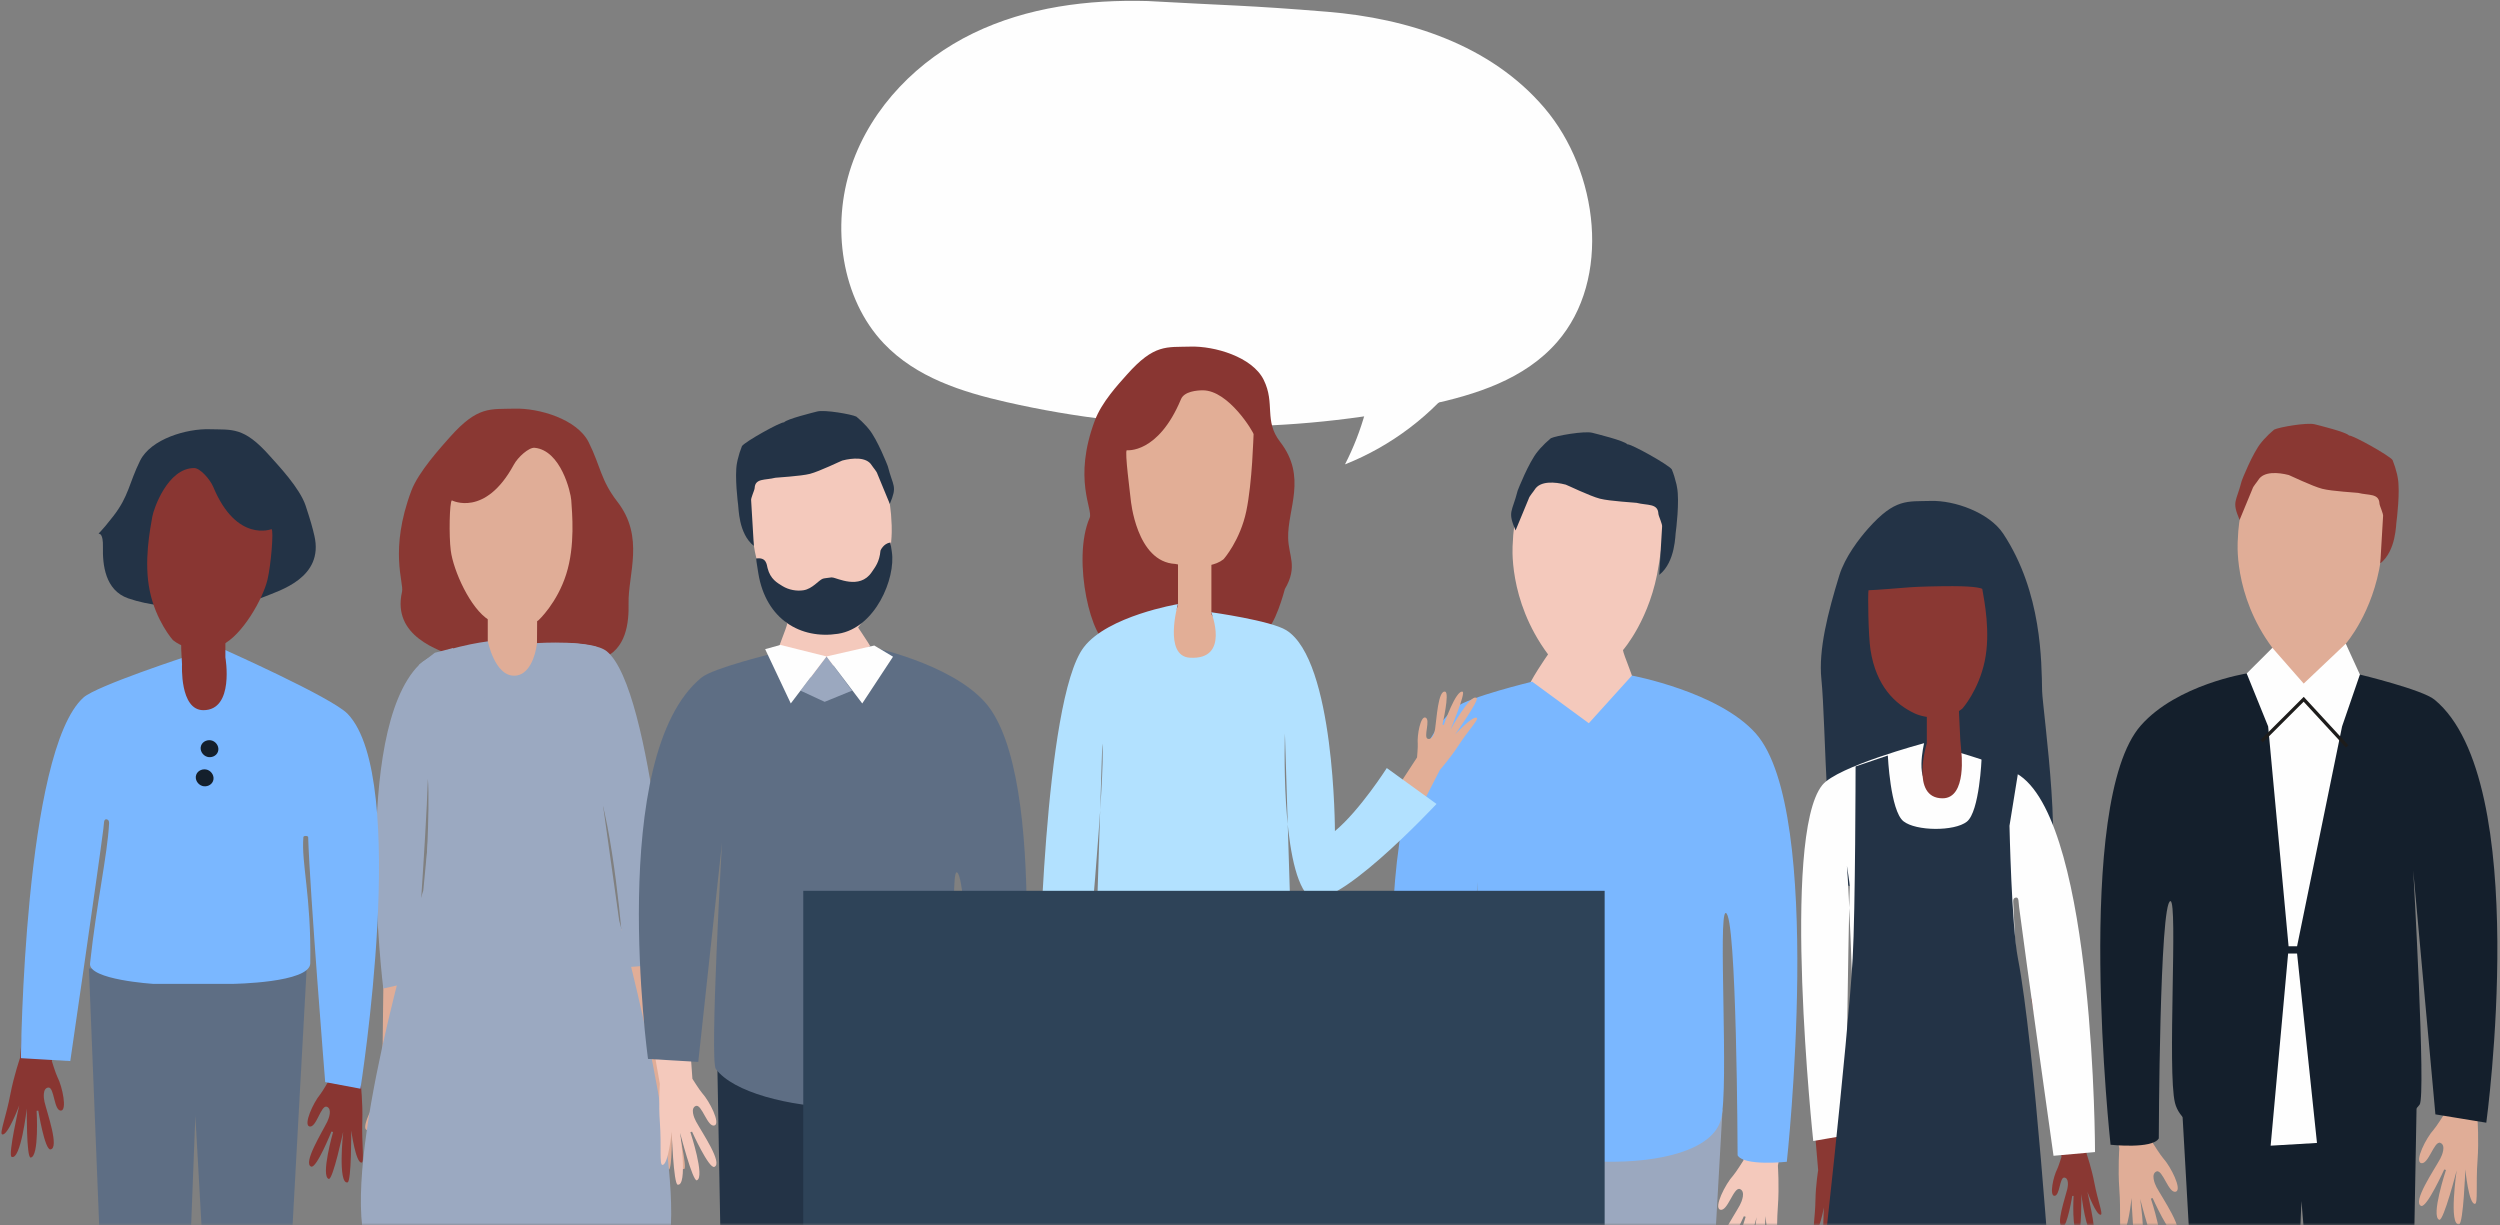 <?xml version="1.0" encoding="UTF-8" standalone="no"?>
<svg width="551px" height="270px" viewBox="0 0 551 270" version="1.1" xmlns="http://www.w3.org/2000/svg" xmlns:xlink="http://www.w3.org/1999/xlink">
    <rect x="0" y="0" width="551" height="270" fill="#808080" stroke="none"/>
    <!-- Generator: Sketch 41.2 (35397) - http://www.bohemiancoding.com/sketch -->
    <title>Group 6</title>
    <desc>Created with Sketch.</desc>
    <defs>
        <rect id="path-1" x="0" y="0" width="603" height="308"></rect>
        <polygon id="path-3" points="1.17963494e-19 0.268 1.17963494e-19 54.46 10.552 54.46 10.552 0.268 0 0.268"></polygon>
    </defs>
    <g id="Page-1" stroke="none" stroke-width="1" fill="none" fill-rule="evenodd">
        <g id="Paso-1-Copy-23" transform="translate(-640, -192)">
            <g id="Group-6" transform="translate(620, 154)">
                <mask id="mask-2" fill="white">
                    <use xlink:href="#path-1"></use>
                </mask>
                <g id="Mask"></g>
                <g mask="url(#mask-2)">
                    <g transform="translate(20, 38)">
                        <polygon id="Fill-5" stroke="none" fill="#141F2C" fill-rule="evenodd" points="480.604 238.402 488.146 371.661 502.77 371.677 507.237 264.725 516.255 371.661 530.302 371.677 532.713 238.402"></polygon>
                        <path d="M442.507,263.421 C445.938,275.888 441.358,367.671 441.358,367.671 L433.536,367.578 C433.536,367.578 424.632,273.906 429.83,264.354 C431.352,261.561 441.663,260.351 442.507,263.421" id="Fill-7" stroke="none" fill="#5E6E84" fill-rule="evenodd"></path>
                        <path d="M425.69,264.078 C428.193,271.884 423.072,367.463 423.072,367.463 L416.848,367.393 C416.848,367.393 406.368,272.007 413.081,264.589 C415.205,262.241 424.724,261.061 425.69,264.078" id="Fill-9" stroke="none" fill="#5E6E84" fill-rule="evenodd"></path>
                        <path d="M97.703,262.303 C94.134,274.734 97.703,366.56 97.703,366.56 L105.526,366.56 C105.526,366.56 115.456,272.988 110.372,263.375 C108.882,260.566 98.587,259.24 97.703,262.303" id="Fill-15" stroke="none" fill="#5E6E84" fill-rule="evenodd"></path>
                        <path d="M114.513,263.148 C111.926,270.931 115.982,366.555 115.982,366.555 L122.212,366.555 C122.212,366.555 133.74,271.299 127.113,263.799 C125.02,261.433 115.508,260.139 114.513,263.148" id="Fill-17" stroke="none" fill="#5E6E84" fill-rule="evenodd"></path>
                        <path d="M146.198,203.922 L149.295,239.897 C149.295,239.897 150.414,243.149 151.029,246.411 C151.767,250.337 152.992,253.414 152.522,253.612 C151.525,254.018 149.446,248.439 149.446,248.439 C149.446,248.439 151.478,257.333 150.816,257.63 C149.166,258.375 148.093,248.982 148.093,248.982 C148.093,248.982 148.168,257.814 147.399,257.762 C145.848,257.655 146.335,249.388 146.335,249.388 L146.031,249.379 C146.031,249.379 144.873,256.438 143.853,256.308 C142.227,256.086 144.424,249.885 144.92,247.803 C145.073,247.152 145.299,245.362 144.25,245.231 C143.139,245.094 143.268,249.426 141.974,249.356 C140.848,249.288 141.708,245.094 142.606,243.348 C142.897,242.79 143.604,240.517 143.604,240.517 L136.747,204.733 L146.198,203.922 Z" id="Fill-19" stroke="none" fill="#E0AD97" fill-rule="evenodd"></path>
                        <path d="M94.073,205.409 L89.902,241.277 C89.902,241.277 90.344,244.69 90.299,248.005 C90.238,251.999 90.818,255.268 90.315,255.359 C89.263,255.559 88.344,249.674 88.344,249.674 C88.344,249.674 88.556,258.797 87.841,258.951 C86.084,259.348 86.906,249.926 86.906,249.926 C86.906,249.926 85.209,258.599 84.471,258.391 C82.972,257.97 85.103,249.971 85.103,249.971 L84.807,249.903 C84.807,249.903 82.256,256.585 81.29,256.24 C79.739,255.697 83.132,250.071 84.036,248.127 C84.318,247.53 84.897,245.816 83.9,245.478 C82.834,245.119 82.089,249.39 80.841,249.054 C79.753,248.763 81.435,244.828 82.659,243.305 C83.055,242.814 84.204,240.732 84.204,240.732 L84.654,204.292 L94.073,205.409 Z" id="Fill-21" stroke="none" fill="#E0AD97" fill-rule="evenodd"></path>
                        <path d="M100.46,144.809 C96.907,143.331 86.323,140.338 88.612,130.403 C89.061,128.452 85.72,121.325 90.666,108.146 C92.219,104.005 97.212,98.533 99.189,96.305 C105.322,89.416 108.04,90.227 113.374,90.066 C118.706,89.905 127.191,92.339 129.755,97.491 C132.389,102.788 132.382,105.819 136.071,110.58 C142.143,118.409 138.393,126.561 138.537,133.052 C138.628,137.155 138.059,143.263 132.572,145.17 C122.938,148.521 107.338,147.672 100.46,144.809" id="Fill-23" stroke="none" fill="#8A3833" fill-rule="evenodd"></path>
                        <path d="M107.809,136.681 C109.963,137.982 114.809,139.176 118.606,136.765 C118.759,136.665 122.786,132.892 124.793,126.562 C126.809,120.224 126.086,113.013 125.905,110.236 C125.797,108.558 123.644,99.26 117.831,98.693 C116.568,98.57 114.148,100.745 113.249,102.414 C106.902,114.116 99.591,110.282 99.591,110.282 C99.067,110.611 98.928,118.104 99.349,121.341 C99.896,125.689 103.645,134.17 107.809,136.681" id="Fill-25" stroke="none" fill="#E0AD97" fill-rule="evenodd"></path>
                        <path d="M107.502,135.707 L107.502,146.323 C107.502,146.323 105.728,158.792 112.949,158.792 C118.436,158.792 118.048,147.977 118.048,147.977 L118.33,145.26 L118.391,135.707 L107.502,135.707 Z" id="Fill-27" stroke="none" fill="#E0AD97" fill-rule="evenodd"></path>
                        <path d="M92.383,146.521 C96.157,142.756 107.525,141.355 107.525,141.355 C107.525,141.355 109.031,148.925 113.301,148.925 C117.646,148.925 118.362,141.737 118.362,141.737 C118.362,141.737 130.535,140.94 133.74,143.551 C143.959,151.886 148.067,212.453 148.067,212.453 L137.643,213.189 C137.643,213.189 136.137,190.188 132.612,176.435 C132.294,175.193 132.56,174.228 131.958,174.228 C131.592,174.228 131.228,174.482 131.266,175.2 C131.662,182.679 134.074,197.061 134.074,197.061 L129.106,200.476 L105.175,201.195 L93.668,196.847 C93.668,196.847 94.839,177.865 94.302,171.626 C94.277,171.267 94.315,171.29 94.302,171.642 C93.905,184.723 91.546,216.258 91.546,216.258 L84.476,217.873 C84.476,217.873 77.476,161.416 92.383,146.521" id="Fill-29" stroke="none" fill="#9BA9C1" fill-rule="evenodd"></path>
                        <path d="M131.431,142.561 L129.02,142.071 L125.847,141.712 L114.845,166.611 L99.823,142.836 L95.828,143.869 L92.381,146.519 L95.554,172.757 L93.295,196.246 C93.295,196.246 77.169,248.028 79.833,270.309 C81.865,287.27 146.241,288.901 147.746,271.885 C149.649,250.408 136.476,202.944 136.476,202.944 L132.939,177.778 L131.431,142.561 Z" id="Fill-31" stroke="none" fill="#9BA9C1" fill-rule="evenodd"></path>
                        <path d="M336.722,152.039 C337.043,158.315 344.027,161.194 347.71,160.872 C355.107,160.22 360.754,157 360.41,151.633 C360.297,149.819 357.793,144.308 357.703,143.284 C357.703,143.284 363.85,136.332 365.592,124.454 C366.917,115.39 368.432,110.225 364.421,105.847 C353.897,94.358 342.902,100.879 340.711,101.354 C338.519,101.828 333.732,109.176 333.406,119.892 C333.406,119.892 332.226,132.161 341.189,144.224 C341.189,144.224 336.654,150.715 336.722,152.039" id="Fill-41" stroke="none" fill="#F4C9BC" fill-rule="evenodd"></path>
                        <polygon id="Fill-43" stroke="none" fill="#9BA8BF" fill-rule="evenodd" points="379.641 244.574 372.951 362.793 355.277 362.793 351.502 272.388 341.465 362.793 322.921 362.793 324.587 244.574"></polygon>
                        <path d="M393.82,245.756 L391.849,256.932 C391.849,256.932 392.169,261.523 391.84,265.964 C391.445,271.298 391.964,275.714 391.285,275.8 C389.863,275.975 389.102,268.03 389.102,268.03 C389.102,268.03 388.66,280.246 387.7,280.4 C385.303,280.789 387.154,268.26 387.154,268.26 C387.154,268.26 384.208,279.719 383.235,279.381 C381.256,278.7 384.741,268.176 384.741,268.176 L384.346,268.06 C384.346,268.06 380.42,276.795 379.148,276.259 C377.116,275.41 382.093,268.153 383.456,265.626 C383.881,264.845 384.793,262.604 383.484,262.068 C382.086,261.501 380.762,267.158 379.111,266.607 C377.68,266.139 380.236,261.01 382.01,259.06 C382.572,258.44 384.262,255.745 384.262,255.745 L385.061,244.571 L393.82,245.756 Z" id="Fill-45" stroke="none" fill="#F4C9BC" fill-rule="evenodd"></path>
                        <path d="M309.248,239.32 L311.219,250.494 C311.219,250.494 310.898,255.095 311.225,259.527 C311.621,264.861 311.104,269.278 311.781,269.362 C313.212,269.539 313.973,261.594 313.973,261.594 C313.973,261.594 314.406,273.809 315.374,273.962 C317.762,274.352 315.914,261.823 315.914,261.823 C315.914,261.823 318.859,273.281 319.832,272.944 C321.81,272.263 318.325,261.739 318.325,261.739 L318.72,261.624 C318.72,261.624 322.647,270.358 323.918,269.82 C325.958,268.971 320.972,261.716 319.611,259.19 C319.185,258.409 318.272,256.167 319.581,255.63 C320.981,255.064 322.304,260.72 323.956,260.17 C325.387,259.703 322.83,254.574 321.065,252.623 C320.502,252.003 318.803,249.308 318.803,249.308 L318.004,238.133 L309.248,239.32 Z" id="Fill-47" stroke="none" fill="#F4C9BC" fill-rule="evenodd"></path>
                        <path d="M359.674,148.891 C359.674,148.891 378.85,152.472 386.984,161.665 C402.232,178.894 393.816,256.057 393.816,256.057 C393.816,256.057 384.396,257.074 382.967,254.633 C382.967,254.633 382.806,201.223 380.341,201.223 C378.628,201.223 381.08,239.729 379.313,246.65 C375.821,260.343 332.341,257.862 324.26,247.026 C322.791,245.058 325.691,194.357 325.691,194.357 L320.706,249.222 L309.248,251.089 C309.248,251.089 298.731,174.112 320.904,155.88 C323.637,153.63 337.691,150.238 337.691,150.238 L350.178,159.399 L359.674,148.891 Z" id="Fill-49" stroke="none" fill="#7AB7FF" fill-rule="evenodd"></path>
                        <path d="M334.493,108.139 C334.525,108.026 336.945,101.855 338.908,99.498 C339.037,99.345 339.417,98.909 339.441,98.862 C340.179,98.043 340.969,97.277 341.807,96.589 C342.933,96.031 349.202,94.943 350.916,95.379 C351.721,95.595 358.037,97.125 358.67,97.929 C359.438,97.776 367.74,102.413 368.462,103.446 C368.873,104.457 369.2,105.508 369.451,106.586 C369.451,106.639 369.489,106.784 369.503,106.8 C369.543,106.999 369.58,107.206 369.618,107.406 C370.214,110.412 369.39,116.995 369.359,117.11 C369.207,117.737 369.338,123.815 365.7,126.701 L366.323,116.138 C366.46,115.594 365.539,113.757 365.508,113.23 C365.404,110.887 363.074,111.438 360.693,110.826 C360.465,110.766 354.826,110.474 352.619,109.908 C350.413,109.341 345.33,106.868 345.093,106.816 C342.721,106.196 339.457,105.928 338.238,107.924 C337.963,108.385 337.066,109.363 336.929,109.908 L334.029,116.911 C332.218,112.626 333.254,113.007 334.493,108.139" id="Fill-51" stroke="none" fill="#233346" fill-rule="evenodd"></path>
                        <path d="M79.057,231.685 L79.515,238.888 C79.515,238.888 79.985,243.099 79.849,247.177 C79.696,252.1 80.335,256.125 79.712,256.232 C78.418,256.455 77.415,249.182 77.415,249.182 C77.415,249.182 77.475,260.419 76.601,260.603 C74.416,261.048 75.633,249.475 75.633,249.475 C75.633,249.475 73.364,260.106 72.461,259.838 C70.619,259.279 73.411,249.489 73.411,249.489 L73.046,249.398 C73.046,249.398 69.775,257.565 68.586,257.12 C66.685,256.423 70.983,249.566 72.141,247.2 C72.498,246.466 73.251,244.369 72.027,243.926 C70.725,243.465 69.721,248.701 68.184,248.265 C66.852,247.89 69.007,243.083 70.558,241.222 C71.053,240.625 72.506,238.093 72.506,238.093 L73.883,230.607 L79.057,231.685 Z" id="Fill-53" stroke="none" fill="#893632" fill-rule="evenodd"></path>
                        <path d="M8.239,188.839 L4.427,233.133 C4.427,233.133 3.05,237.138 2.289,241.148 C1.377,245.984 -0.124,249.774 0.461,250.012 C1.68,250.516 4.237,243.643 4.237,243.643 C4.237,243.643 1.734,254.596 2.547,254.964 C4.585,255.874 5.903,244.317 5.903,244.317 C5.903,244.317 5.811,255.193 6.754,255.125 C8.673,254.987 8.07,244.815 8.07,244.815 L8.444,244.806 C8.444,244.806 9.868,253.502 11.122,253.334 C13.133,253.066 10.431,245.426 9.813,242.862 C9.623,242.065 9.343,239.854 10.636,239.694 C12.004,239.524 11.844,244.86 13.442,244.776 C14.821,244.699 13.763,239.533 12.659,237.381 C12.302,236.693 11.435,233.898 11.435,233.898 L19.875,189.842 L8.239,188.839 Z" id="Fill-59" stroke="none" fill="#893632" fill-rule="evenodd"></path>
                        <path d="M58.23,131.54 C61.548,130.162 71.433,127.369 69.293,118.092 C68.867,116.271 68.526,114.992 67.37,111.478 C66.083,107.552 61.258,102.509 59.411,100.427 C53.688,93.99 51.154,94.755 46.177,94.601 C41.193,94.448 33.272,96.721 30.882,101.528 C28.425,106.48 28.425,109.305 24.986,113.744 C19.316,121.062 22.823,114.502 22.688,120.564 C22.595,124.39 23.128,130.094 28.257,131.876 C37.243,135.007 51.808,134.211 58.23,131.54" id="Fill-61" stroke="none" fill="#233346" fill-rule="evenodd"></path>
                        <path d="M48.949,142.144 C46.665,143.223 41.697,143.92 38.151,141.111 C38.015,141.004 34.377,136.818 33.016,130.281 C31.647,123.744 33.099,116.61 33.571,113.862 C33.853,112.194 36.948,103.123 42.816,103.161 C44.087,103.17 46.279,105.588 47.017,107.348 C52.161,119.695 59.854,116.617 59.854,116.617 C60.348,117 59.716,124.502 58.971,127.694 C57.974,131.988 53.362,140.062 48.949,142.144" id="Fill-63" stroke="none" fill="#893632" fill-rule="evenodd"></path>
                        <polygon id="Fill-65" stroke="none" fill="#5E6E84" fill-rule="evenodd" points="67.589 213.471 60.018 351.369 48.962 351.369 43.057 245.917 39.008 351.369 25.107 351.369 19.597 213.471"></polygon>
                        <path d="M76.624,157.337 C73.123,153.679 48.571,142.787 48.571,142.787 C48.571,142.787 49.666,151.697 45.686,151.697 C41.623,151.697 41.623,144.517 41.623,144.517 C41.623,144.517 21.259,151.152 18.399,153.732 C5.257,165.558 4.611,233.221 4.611,233.221 L15.491,233.857 C15.491,233.857 21.603,191.949 22.789,182.619 C22.94,181.441 22.836,180.567 23.398,180.567 C23.732,180.567 24.074,180.797 24.044,181.471 C23.68,188.459 21.283,198.999 19.845,212.348 C19.448,215.953 33.831,216.848 33.831,216.848 L51.18,216.848 C51.18,216.848 68.317,216.65 68.385,212.316 C68.62,197.337 66.374,190.312 66.869,184.486 C66.9,184.15 67.911,184.173 67.92,184.502 C68.301,196.718 71.672,238.494 71.672,238.494 L79.439,239.949 C79.439,239.949 90.305,171.612 76.624,157.337" id="Fill-71" stroke="none" fill="#7AB7FF" fill-rule="evenodd"></path>
                        <path d="M49.676,133.148 L49.676,144.89 C49.676,144.89 51.723,156.524 44.822,156.524 C39.57,156.524 40.12,146.427 40.12,146.427 L39.936,142.984 L39.976,133.148 L49.676,133.148 Z" id="Fill-73" stroke="none" fill="#893632" fill-rule="evenodd"></path>
                        <path d="M46.848,163.267 C45.889,162.893 44.663,163.337 44.313,164.348 C43.948,165.388 44.679,166.514 45.675,166.805 C46.559,167.064 47.663,166.659 48.02,165.724 C48.401,164.736 47.783,163.635 46.848,163.267" id="Fill-75" stroke="none" fill="#141F2C" fill-rule="evenodd"></path>
                        <path d="M45.781,169.693 C44.814,169.318 43.59,169.763 43.24,170.774 C42.881,171.814 43.612,172.94 44.608,173.23 C45.492,173.489 46.587,173.085 46.953,172.15 C47.334,171.162 46.716,170.061 45.781,169.693" id="Fill-77" stroke="none" fill="#141F2C" fill-rule="evenodd"></path>
                        <path d="M496.462,150.443 C496.783,156.589 503.614,159.407 507.229,159.092 C514.459,158.449 519.998,155.304 519.656,150.045 C519.542,148.277 517.098,142.873 517.008,141.869 C517.008,141.869 523.028,135.066 524.73,123.432 C526.032,114.552 527.515,109.493 523.581,105.207 C513.279,93.963 502.512,100.347 500.365,100.813 C498.221,101.272 493.533,108.476 493.214,118.969 C493.214,118.969 492.056,130.979 500.839,142.789 C500.839,142.789 496.394,149.149 496.462,150.443" id="Fill-79" stroke="none" fill="#E0AD97" fill-rule="evenodd"></path>
                        <path d="M465.163,242.215 L467.095,253.159 C467.095,253.159 466.777,257.661 467.095,262.001 C467.484,267.229 466.982,271.546 467.652,271.63 C469.043,271.805 469.782,264.03 469.782,264.03 C469.782,264.03 470.215,275.994 471.159,276.146 C473.503,276.521 471.691,264.251 471.691,264.251 C471.691,264.251 474.576,275.472 475.526,275.143 C477.467,274.47 474.05,264.167 474.05,264.167 L474.438,264.053 C474.438,264.053 478.289,272.602 479.537,272.082 C481.522,271.248 476.646,264.144 475.305,261.671 C474.896,260.906 474.005,258.71 475.291,258.19 C476.654,257.63 477.955,263.172 479.567,262.636 C480.968,262.17 478.465,257.148 476.736,255.241 C476.181,254.63 474.522,251.997 474.522,251.997 L473.738,241.059 L465.163,242.215 Z" id="Fill-81" stroke="none" fill="#E0AD97" fill-rule="evenodd"></path>
                        <path d="M547.982,235.912 L546.05,246.856 C546.05,246.856 546.368,251.358 546.05,255.697 C545.66,260.926 546.163,265.243 545.492,265.327 C544.102,265.502 543.363,257.727 543.363,257.727 C543.363,257.727 542.928,269.69 541.985,269.836 C539.648,270.217 541.452,257.947 541.452,257.947 C541.452,257.947 538.569,269.169 537.617,268.839 C535.678,268.167 539.095,257.863 539.095,257.863 L538.705,257.75 C538.705,257.75 534.854,266.298 533.615,265.778 C531.621,264.945 536.498,257.841 537.838,255.368 C538.249,254.603 539.147,252.407 537.854,251.887 C536.491,251.327 535.188,256.869 533.576,256.333 C532.177,255.867 534.68,250.845 536.409,248.938 C536.962,248.327 538.63,245.693 538.63,245.693 L539.405,234.756 L547.982,235.912 Z" id="Fill-83" stroke="none" fill="#E0AD97" fill-rule="evenodd"></path>
                        <path d="M495.17,148.429 C495.17,148.429 479.823,150.872 471.862,159.873 C456.924,176.741 465.167,252.305 465.167,252.305 C465.167,252.305 474.395,253.299 475.797,250.904 C475.797,250.904 475.957,198.611 478.37,198.611 C480.036,198.611 477.645,236.314 479.372,243.097 C482.79,256.505 525.372,254.073 533.286,243.456 C534.715,241.534 531.878,191.89 531.878,191.89 L536.762,245.607 L547.979,247.443 C547.979,247.443 558.281,172.059 536.564,154.201 C533.893,151.996 520.129,148.674 520.129,148.674 L506.818,162.139 L495.17,148.429 Z" id="Fill-85" stroke="none" fill="#141F2C" fill-rule="evenodd"></path>
                        <polygon id="Fill-87" stroke="none" fill="#FEFEFE" fill-rule="evenodd" points="507.735 150.66 517.01 141.873 520.123 148.678 516.196 160.097 506.275 208.557 504.403 208.557 499.898 160.097 495.172 148.433 500.833 142.791"></polygon>
                        <path d="M494.067,105.997 C494.09,105.884 496.462,99.844 498.381,97.54 C498.503,97.387 498.884,96.958 498.905,96.913 C499.627,96.109 500.405,95.367 501.225,94.685 C502.322,94.141 508.464,93.078 510.137,93.507 C510.929,93.712 517.114,95.212 517.732,95.993 C518.484,95.848 526.619,100.394 527.326,101.397 C527.723,102.392 528.05,103.425 528.301,104.474 C528.301,104.528 528.332,104.674 528.346,104.688 C528.393,104.88 528.421,105.08 528.461,105.278 C529.039,108.225 528.233,114.671 528.208,114.784 C528.057,115.397 528.179,121.344 524.617,124.176 L525.226,113.835 C525.364,113.3 524.458,111.501 524.434,110.981 C524.328,108.684 522.053,109.228 519.723,108.631 C519.49,108.57 513.973,108.286 511.81,107.728 C509.649,107.176 504.681,104.758 504.446,104.696 C502.117,104.099 498.92,103.831 497.726,105.791 C497.46,106.236 496.584,107.2 496.447,107.728 L493.609,114.594 C491.837,110.391 492.857,110.759 494.067,105.997" id="Fill-89" stroke="none" fill="#8A3833" fill-rule="evenodd"></path>
                        <polygon id="Fill-91" stroke="none" fill="#FEFEFE" fill-rule="evenodd" points="504.303 210.156 500.452 252.507 510.662 251.903 506.274 210.156"></polygon>
                        <polyline id="Stroke-93" stroke="#1D1C1B" stroke-width="0.743" fill="none" points="517.313 164.515 507.733 154.12 498.474 163.359"></polyline>
                        <path d="M456.886,219.295 L459.906,254.343 C459.906,254.343 460.994,257.513 461.595,260.689 C462.317,264.515 463.506,267.517 463.048,267.708 C462.073,268.098 460.057,262.664 460.057,262.664 C460.057,262.664 462.037,271.329 461.389,271.62 C459.775,272.346 458.734,263.2 458.734,263.2 C458.734,263.2 458.804,271.803 458.057,271.749 C456.543,271.642 457.021,263.589 457.021,263.589 L456.725,263.582 C456.725,263.582 455.599,270.464 454.602,270.332 C453.01,270.119 455.159,264.072 455.637,262.045 C455.789,261.416 456.017,259.663 454.99,259.54 C453.902,259.404 454.031,263.628 452.769,263.559 C451.68,263.498 452.516,259.411 453.392,257.704 C453.674,257.161 454.36,254.949 454.36,254.949 L447.678,220.092 L456.886,219.295 Z" id="Fill-95" stroke="none" fill="#8A3833" fill-rule="evenodd"></path>
                        <path d="M397.731,222.852 L400.722,257.909 C400.722,257.909 400.181,261.215 400.128,264.444 C400.068,268.342 399.413,271.503 399.9,271.61 C400.919,271.832 401.984,266.129 401.984,266.129 C401.984,266.129 401.512,275.008 402.197,275.184 C403.903,275.62 403.377,266.428 403.377,266.428 C403.377,266.428 404.77,274.916 405.501,274.741 C406.97,274.373 405.135,266.519 405.135,266.519 L405.424,266.458 C405.424,266.458 407.706,273.04 408.666,272.743 C410.187,272.259 407.052,266.671 406.232,264.759 C405.971,264.162 405.455,262.478 406.444,262.178 C407.487,261.858 408.079,266.045 409.311,265.754 C410.379,265.509 408.864,261.621 407.706,260.098 C407.342,259.608 406.291,257.548 406.291,257.548 L406.939,222.05 L397.731,222.852 Z" id="Fill-97" stroke="none" fill="#8A3833" fill-rule="evenodd"></path>
                        <path d="M405.849,194.703 C402.388,193.263 402.449,159.593 401.436,149.705 C400.766,143.145 402.874,135.023 405.37,126.863 C406.632,122.746 409.813,118.659 411.747,116.484 C417.72,109.772 420.361,110.567 425.557,110.406 C430.755,110.247 438.441,112.963 441.522,117.64 C450.091,130.63 449.937,145.961 450.082,152.282 C450.174,156.278 455.463,192.843 450.106,194.703 C440.723,197.97 412.555,197.489 405.849,194.703" id="Fill-99" stroke="none" fill="#233346" fill-rule="evenodd"></path>
                        <path d="M401.629,173.034 C404.946,168.908 424.077,163.795 424.077,163.795 C424.077,163.795 421.861,172.904 426.017,172.904 C430.254,172.904 430.254,165.409 430.254,165.409 C430.254,165.409 441.935,168.656 445.23,170.967 C461.742,182.57 461.742,253.915 461.742,253.915 L452.596,254.735 C452.596,254.735 446.257,209.696 445.016,199.96 C444.865,198.729 444.971,197.817 444.386,197.817 C444.027,197.817 443.669,198.055 443.709,198.759 C444.097,206.054 444.752,219.686 444.752,219.686 L441.601,223.383 L418.284,224.087 L408.333,219.655 C408.333,219.655 407.587,196.976 407.061,190.898 C407.031,190.546 407.708,194.947 407.693,195.292 C407.306,208.036 406.788,250.241 406.788,250.241 L399.641,251.481 C399.641,251.481 392.49,184.393 401.629,173.034" id="Fill-101" stroke="none" fill="#FEFEFE" fill-rule="evenodd"></path>
                        <path d="M441.47,168.551 C440.262,168.122 436.745,167.143 436.745,167.143 C436.745,167.143 436.296,178.875 433.495,181.096 C430.75,183.269 422.256,183.193 419.518,181.004 C416.619,178.684 416.078,166.514 416.078,166.514 L408.97,168.925 C408.97,168.925 408.927,200.659 408.331,211.223 C407.32,229.309 400.966,285.743 400.966,285.743 L452.153,285.743 C452.153,285.743 448.388,229.983 444.75,211.223 C443.35,204.012 442.892,181.999 442.892,181.999 L444.81,170.135 C444.81,170.135 443.205,169.171 441.47,168.551" id="Fill-103" stroke="none" fill="#233346" fill-rule="evenodd"></path>
                        <path d="M421.972,157.226 C424.193,158.275 429.002,158.947 432.45,156.222 C432.588,156.116 436.109,152.058 437.434,145.714 C438.759,139.368 437.349,132.456 436.893,129.786 C436.893,129.786 436.048,129.189 430.356,129.189 C426.902,129.189 422.726,129.296 420.882,129.441 C413.045,130.084 411.821,130.091 411.821,130.091 C411.652,130.872 411.767,140.065 412.255,143.212 C413.494,151.254 417.695,155.205 421.972,157.226" id="Fill-105" stroke="none" fill="#8A3833" fill-rule="evenodd"></path>
                        <path d="M424.672,153.857 L424.672,163.8 C424.672,163.8 420.936,175.947 428.141,175.947 C433.621,175.947 432.251,165.414 432.251,165.414 L432.044,162.966 L431.611,153.857 L424.672,153.857 Z" id="Fill-107" stroke="none" fill="#8A3833" fill-rule="evenodd"></path>
                        <polygon id="Fill-109" stroke="none" fill="#5E6D82" fill-rule="evenodd" points="243.944 205.974 249.885 345.134 258.567 345.143 263.514 231.631 266.392 345.134 277.302 345.143 281.631 205.974"></polygon>
                        <g id="Group-113" stroke="none" stroke-width="1" fill="none" fill-rule="evenodd" transform="translate(228.958, 190.981)">
                            <mask id="mask-4" fill="white">
                                <use xlink:href="#path-3"></use>
                            </mask>
                            <g id="Clip-112"></g>
                            <path d="M2.502,0.552 L1.786,36.649 C1.786,36.649 1.048,40.009 0.804,43.315 C0.515,47.302 -0.345,50.502 0.15,50.64 C1.177,50.933 2.61,45.145 2.61,45.145 C2.61,45.145 1.603,54.216 2.296,54.436 C4.016,54.988 4.016,45.536 4.016,45.536 C4.016,45.536 4.951,54.314 5.705,54.177 C7.235,53.887 5.811,45.733 5.811,45.733 L6.116,45.688 C6.116,45.688 8.064,52.57 9.061,52.318 C10.659,51.911 7.766,46.003 7.037,43.996 C6.809,43.37 6.375,41.608 7.4,41.364 C8.497,41.095 8.854,45.42 10.134,45.199 C11.244,45.007 9.914,40.935 8.824,39.305 C8.476,38.783 7.517,36.61 7.517,36.61 L10.247,0.268 L2.502,0.552 Z" id="Fill-111" fill="#E2AE96" mask="url(#mask-4)"></path>
                        </g>
                        <path d="M311.155,181.745 L317.349,169.697 C317.349,169.697 319.609,167.118 321.419,164.348 C323.595,160.994 325.886,158.614 325.52,158.254 C324.76,157.497 320.719,161.866 320.719,161.866 C320.719,161.866 325.97,154.421 325.468,153.892 C324.227,152.568 319.678,160.842 319.678,160.842 C319.678,160.842 323.094,152.706 322.363,152.459 C320.879,151.962 318.2,159.793 318.2,159.793 L317.92,159.677 C317.92,159.677 319.525,152.713 318.528,152.445 C316.945,152.023 316.627,158.599 316.291,160.71 C316.193,161.369 315.728,163.122 314.701,162.84 C313.62,162.533 315.385,158.576 314.161,158.147 C313.094,157.779 312.304,161.982 312.471,163.941 C312.523,164.577 312.32,166.941 312.32,166.941 L304.959,178.202" id="Fill-114" stroke="none" fill="#E2AE96" fill-rule="evenodd"></path>
                        <path d="M193.355,145.711 C193.049,151.658 186.437,154.375 182.952,154.069 C175.959,153.449 170.611,150.411 170.937,145.321 C171.05,143.613 173.41,138.393 173.503,137.43 C173.503,137.43 167.681,130.848 166.038,119.602 C164.781,111.022 163.352,106.131 167.14,101.991 C177.101,91.122 187.502,97.291 189.579,97.743 C191.656,98.195 196.186,105.143 196.497,115.293 C196.497,115.293 197.615,126.897 189.13,138.318 C189.13,138.318 193.423,144.455 193.355,145.711" id="Fill-124" stroke="none" fill="#F4C9BC" fill-rule="evenodd"></path>
                        <polygon id="Fill-126" stroke="none" fill="#233346" fill-rule="evenodd" points="210.185 233.287 202.653 366.545 188.019 366.561 183.552 259.609 174.542 366.545 160.497 366.561 158.075 233.287"></polygon>
                        <path d="M223.605,234.406 L221.743,244.984 C221.743,244.984 222.039,249.332 221.734,253.526 C221.362,258.587 221.847,262.756 221.208,262.833 C219.854,263.003 219.14,255.486 219.14,255.486 C219.14,255.486 218.721,267.052 217.815,267.197 C215.547,267.556 217.298,255.708 217.298,255.708 C217.298,255.708 214.504,266.546 213.592,266.232 C211.721,265.582 215.014,255.624 215.014,255.624 L214.642,255.517 C214.642,255.517 210.922,263.775 209.719,263.269 C207.793,262.465 212.511,255.601 213.798,253.213 C214.201,252.47 215.061,250.35 213.82,249.844 C212.504,249.309 211.247,254.659 209.681,254.139 C208.335,253.694 210.753,248.842 212.428,246.996 C212.96,246.408 214.567,243.858 214.567,243.858 L215.319,233.289 L223.605,234.406 Z" id="Fill-128" stroke="none" fill="#F4C9BC" fill-rule="evenodd"></path>
                        <path d="M143.568,228.315 L145.431,238.893 C145.431,238.893 145.128,243.239 145.439,247.433 C145.805,252.494 145.317,256.665 145.965,256.742 C147.311,256.91 148.033,249.394 148.033,249.394 C148.033,249.394 148.446,260.96 149.358,261.106 C151.626,261.465 149.875,249.617 149.875,249.617 C149.875,249.617 152.662,260.454 153.581,260.141 C155.453,259.489 152.159,249.531 152.159,249.531 L152.53,249.424 C152.53,249.424 156.252,257.682 157.454,257.178 C159.38,256.374 154.662,249.508 153.376,247.12 C152.972,246.377 152.105,244.257 153.353,243.752 C154.669,243.217 155.926,248.566 157.484,248.048 C158.838,247.603 156.42,242.751 154.746,240.905 C154.213,240.317 152.606,237.767 152.606,237.767 L151.854,227.197 L143.568,228.315 Z" id="Fill-130" stroke="none" fill="#F4C9BC" fill-rule="evenodd"></path>
                        <path d="M191.641,142.503 C191.641,142.503 209.433,146.123 217.139,154.826 C231.567,171.13 224.635,236.663 224.635,236.663 C224.635,236.663 215.512,236.933 214.164,234.613 C214.164,234.613 213.175,192.262 210.846,192.262 C209.232,192.262 211.548,228.696 209.873,235.255 C206.571,248.215 165.419,245.863 157.772,235.607 C156.379,233.748 159.126,185.764 159.126,185.764 L153.898,234.047 L142.82,233.389 C142.82,233.389 133.612,166.598 154.593,149.346 C157.187,147.217 170.488,144.002 170.488,144.002 L178.66,149.346 L191.641,142.503 Z" id="Fill-132" stroke="none" fill="#5E6E84" fill-rule="evenodd"></path>
                        <polygon id="Fill-134" stroke="none" fill="#9BA8BF" fill-rule="evenodd" points="182.182 144.68 176.429 152.218 181.756 154.684 187.798 152.218"></polygon>
                        <polyline id="Fill-136" stroke="none" fill="#FEFEFE" fill-rule="evenodd" points="182.142 144.683 182.142 144.676 171.998 142.142 168.641 143.076 174.289 155.039 180.025 147.476"></polyline>
                        <path d="M252.968,0.23 C239.851,-0.131 226.457,1.531 214.503,7.326 C202.55,13.111 192.126,23.385 187.644,36.572 C183.154,49.76 185.429,65.842 194.781,75.685 C201.918,83.201 212.031,86.393 221.823,88.62 C252.345,95.586 284.204,95.793 314.81,89.233 C325.189,87.006 335.994,83.653 343.199,75.372 C355.253,61.517 352.316,37.796 340.409,23.805 C328.5,9.805 310.198,4.042 292.56,2.596 C274.922,1.148 270.631,1.225 252.968,0.23" id="Fill-156" stroke="none" fill="#FEFEFE" fill-rule="evenodd"></path>
                        <path d="M296.437,82.692 C303.078,91.448 312.135,98.322 322.323,102.348 C318.519,94.939 316.266,86.734 315.765,78.414" id="Fill-158" stroke="none" fill="#FEFEFE" fill-rule="evenodd" transform="translate(309.38, 90.381) scale(-1, 1) translate(-309.38, -90.381) "></path>
                        <polygon id="Fill-138" stroke="none" fill="#FEFEFE" fill-rule="evenodd" points="192.697 142.274 182.181 144.678 182.188 144.685 184.305 147.478 190.042 155.041 196.821 144.74"></polygon>
                        <path d="M195.672,102.756 C195.65,102.649 193.36,96.809 191.503,94.582 C191.381,94.428 191.016,94.023 190.993,93.976 C190.293,93.197 189.546,92.484 188.747,91.826 C187.691,91.299 181.756,90.266 180.134,90.686 C179.375,90.885 173.4,92.339 172.799,93.088 C172.068,92.952 164.208,97.337 163.531,98.317 C163.143,99.273 162.831,100.27 162.588,101.287 C162.588,101.333 162.558,101.478 162.542,101.494 C162.504,101.678 162.466,101.868 162.428,102.059 C161.872,104.908 162.656,111.137 162.68,111.246 C162.816,111.841 162.703,117.59 166.149,120.323 L165.554,110.326 C165.425,109.813 166.301,108.076 166.325,107.572 C166.423,105.358 168.63,105.878 170.883,105.297 C171.102,105.243 176.429,104.968 178.522,104.434 C180.614,103.889 185.415,101.555 185.643,101.501 C187.896,100.919 190.986,100.658 192.135,102.557 C192.393,102.986 193.246,103.912 193.376,104.434 L196.114,111.062 C197.826,107.004 196.846,107.363 195.672,102.756" id="Fill-140" stroke="none" fill="#233346" fill-rule="evenodd"></path>
                        <path d="M194.061,121.346 C193.833,123.88 192.88,124.99 192.121,126.114 C189.442,130.079 184.435,127.324 183.476,127.286 C183.156,127.27 183.445,127.218 182.813,127.316 C182.183,127.409 181.634,127.445 181.337,127.554 C180.44,127.876 179.07,129.788 177.077,130.095 C175.594,130.324 173.836,130.026 172.443,129.161 C171.294,128.442 169.795,127.661 169.17,125.204 C168.973,124.4 168.919,122.747 166.637,123.099 C166.637,123.099 166.766,124.155 167.139,126.389 C168.829,136.555 176.482,140.955 184.709,139.685 C192.934,138.414 197.446,127.431 196.562,121.637 C196.273,119.732 196.244,119.562 196.244,119.562 C194.67,119.8 194.061,121.346 194.061,121.346" id="Fill-142" stroke="none" fill="#233346" fill-rule="evenodd"></path>
                        <path d="M244.537,141.732 C240.763,142.054 236.097,123.454 240.169,114.108 C240.952,112.301 236.426,105.703 241.295,92.706 C242.817,88.619 246.439,84.747 248.387,82.55 C254.43,75.752 257.107,76.556 262.365,76.394 C267.624,76.235 275.994,78.631 278.513,83.712 C281.115,88.941 278.513,92.706 282.149,97.399 C288.131,105.121 283.763,112.164 283.907,118.563 C283.998,122.611 286.09,124.861 283.183,129.829 C283.183,129.829 280.939,138.517 278.589,139.198 C274.113,140.508 252.976,141.012 244.537,141.732" id="Fill-144" stroke="none" fill="#893632" fill-rule="evenodd"></path>
                        <path d="M259.042,124.289 C259.042,124.289 259.347,125.04 259.042,124.289 C259.042,124.289 266.157,126.026 269.642,123.279 C269.778,123.163 273.339,119.062 274.685,112.648 C276.026,106.227 276.24,96.137 276.292,95.709 C276.339,95.357 270.813,85.996 265.069,86.026 C263.812,86.033 261.006,86.255 260.29,87.985 C255.236,100.101 248.336,99.229 248.336,99.229 C247.855,99.613 249.097,108.813 249.211,110.105 C249.211,110.105 250.421,123.869 259.042,124.289" id="Fill-146" stroke="none" fill="#E2AE96" fill-rule="evenodd"></path>
                        <polygon id="Fill-148" stroke="none" fill="#E2AE96" fill-rule="evenodd" points="259.631 122.439 259.631 133.544 254.648 144.207 262.258 147.896 271.973 143.312 266.991 135.358 266.991 122.439"></polygon>
                        <path d="M238.865,142.655 C244.145,135.735 259.607,133.148 259.607,133.148 C259.607,133.148 256.358,144.592 262.225,144.958 C271.189,145.518 266.958,134.94 266.958,134.94 C266.958,134.94 280.046,136.761 283.502,138.904 C294.215,145.557 294.215,183.176 294.215,183.176 C299.7,178.623 305.65,169.277 305.65,169.277 L316.609,177.19 C316.609,177.19 292.937,202.602 288.195,197.344 C282.168,190.669 283.197,161.637 283.197,161.637 L285.594,239.043 C285.594,239.043 285.594,248.465 262.986,248.465 C244.145,248.465 240.546,239.388 240.546,239.388 L242.944,163.873 C243.75,170.295 239.19,218.164 239.19,218.164 L228.958,218.224 C228.958,218.224 229.999,154.282 238.865,142.655" id="Fill-150" stroke="none" fill="#B2E1FF" fill-rule="evenodd"></path>
                        <rect id="Rectangle" stroke="none" fill="#2E4358" fill-rule="evenodd" x="177.041" y="196.336" width="176.624" height="184.207"></rect>
                    </g>
                </g>
            </g>
        </g>
    </g>
</svg>